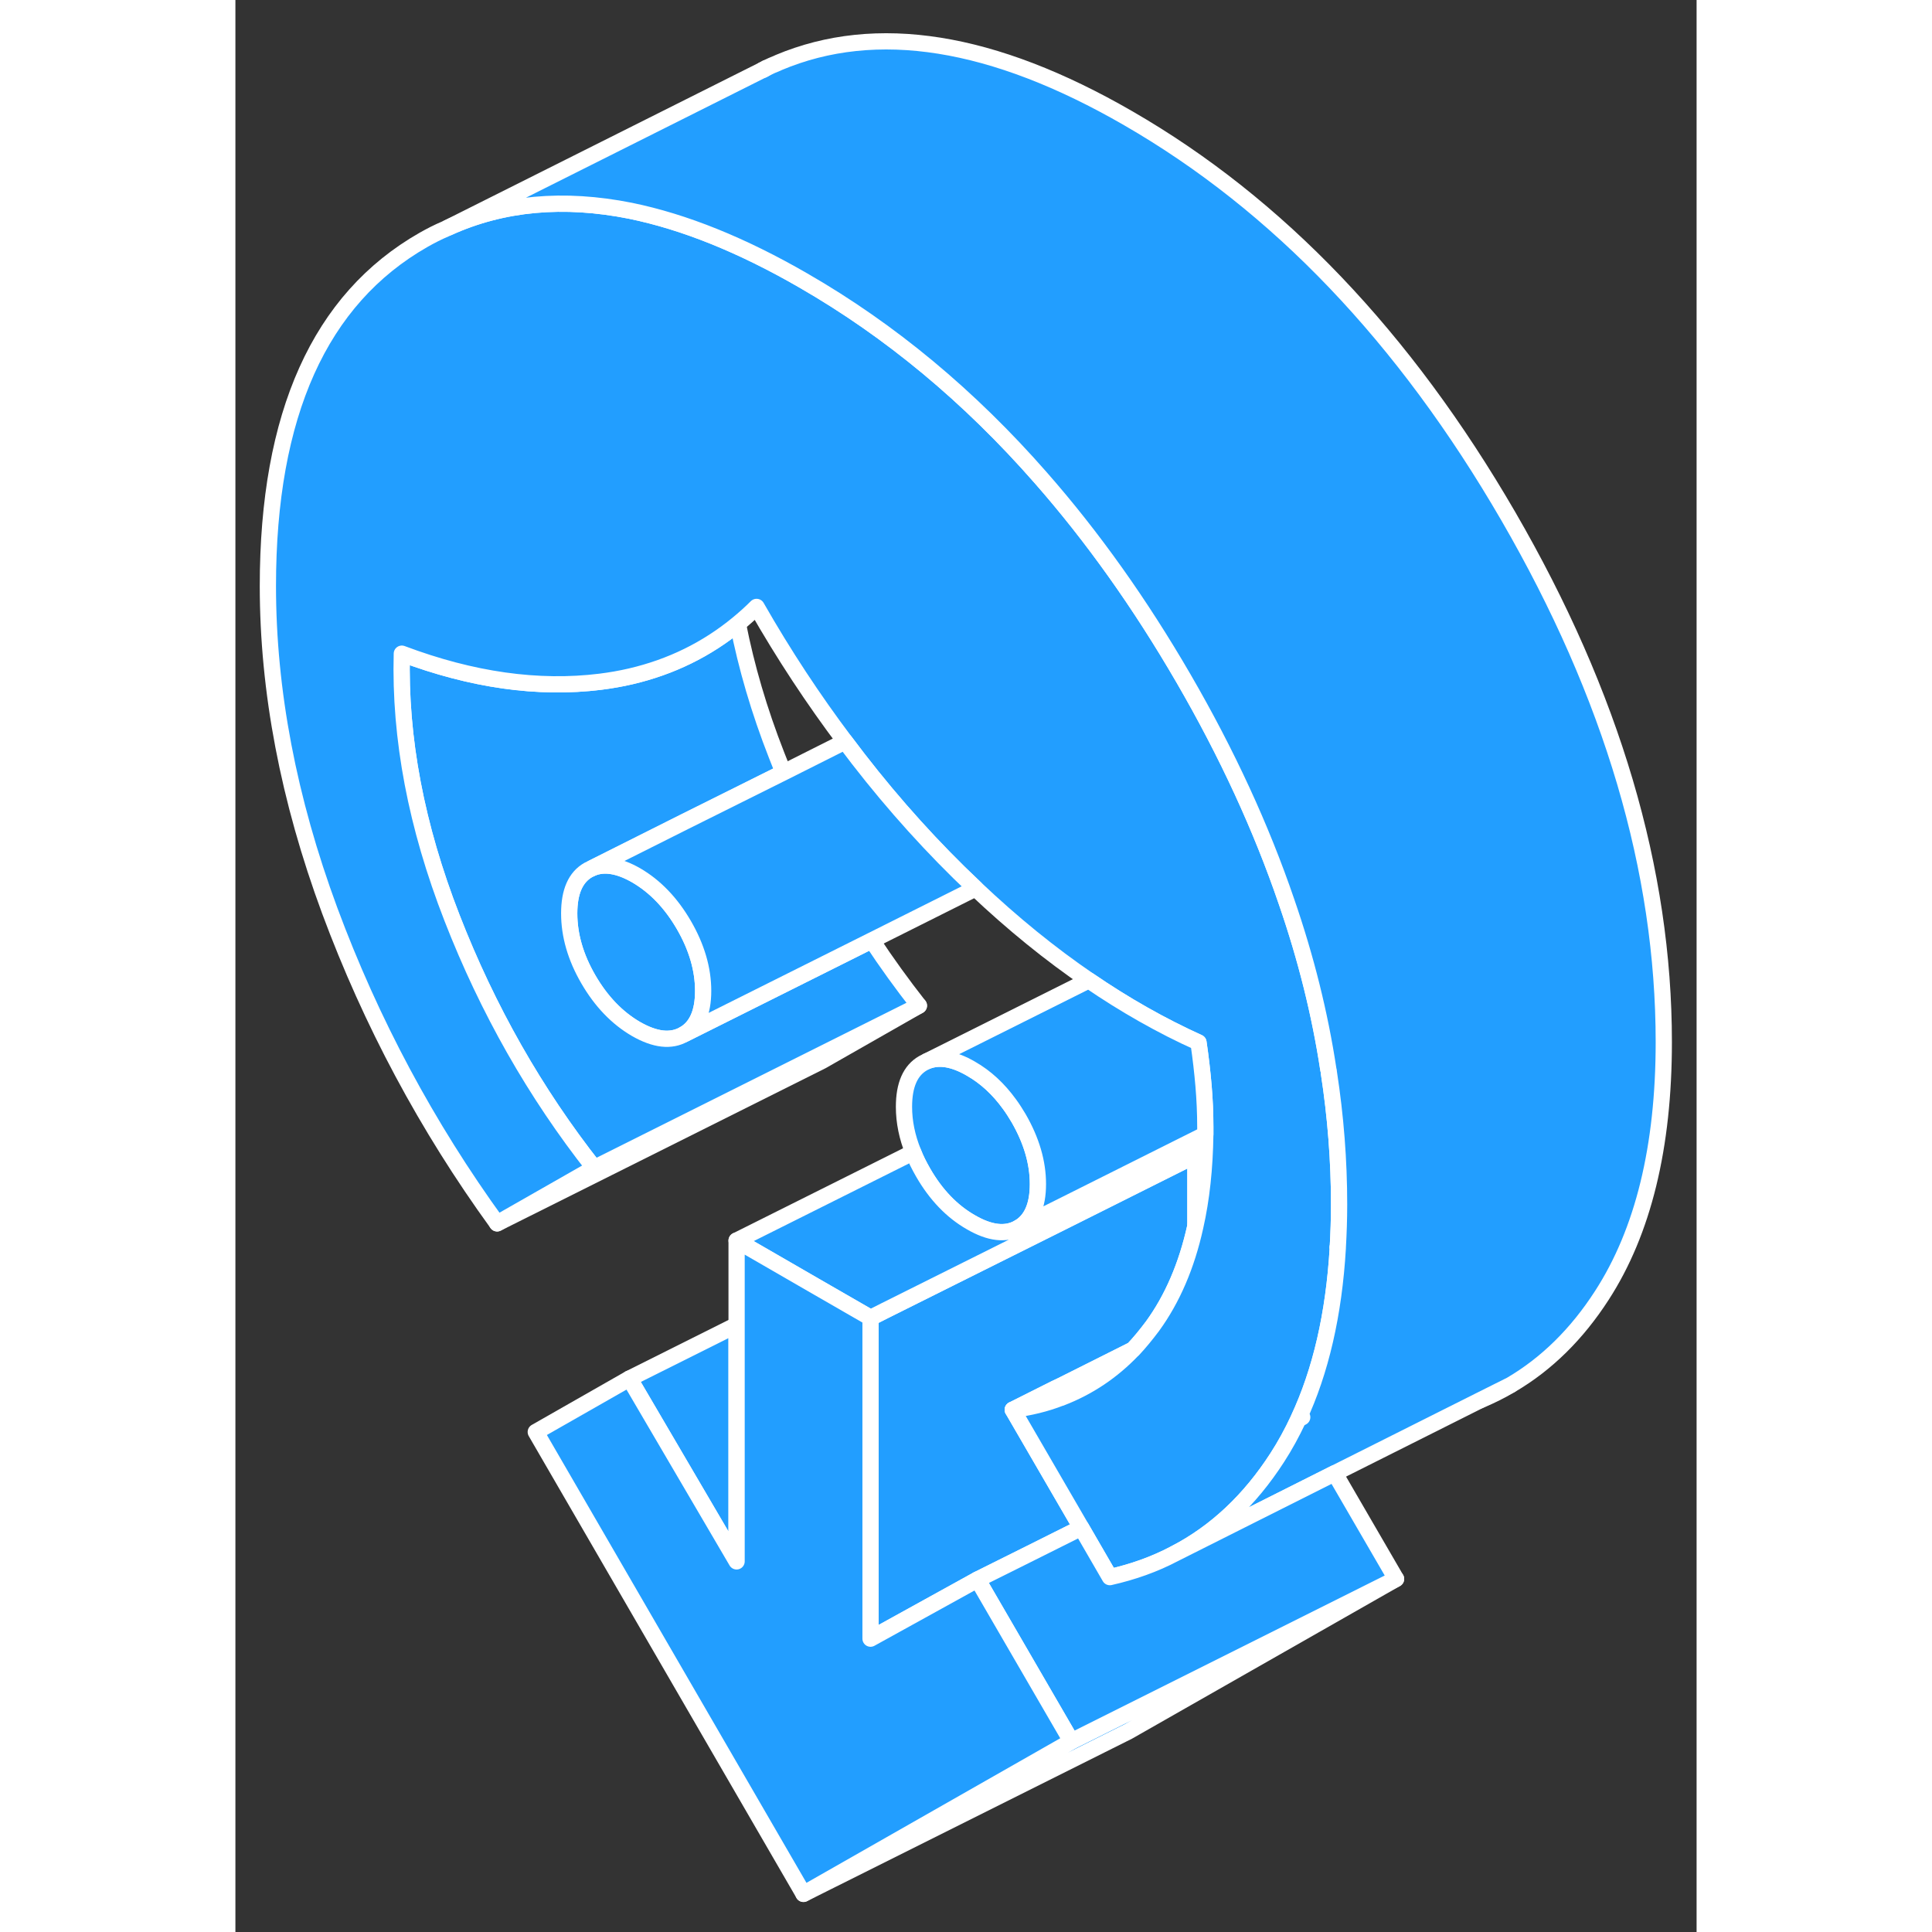 <svg width="48" height="48" viewBox="0 0 90 119" fill="#229EFF" xmlns="http://www.w3.org/2000/svg" stroke-width="1px" stroke-linecap="round" stroke-linejoin="round"><rect x="0" y="0" width="90" height="119" fill="#333333" stroke="none"/><path d="M67.88 76.832L67.9 76.872V76.832H67.88Z" stroke="white" stroke-linejoin="round"/><path d="M28.81 61.032C28.81 62.373 28.41 63.263 27.62 63.712C26.83 64.162 25.85 64.052 24.68 63.383C23.51 62.703 22.53 61.682 21.74 60.322C20.95 58.962 20.56 57.602 20.56 56.263C20.56 54.922 20.95 54.032 21.74 53.583L21.99 53.462C22.73 53.163 23.63 53.312 24.68 53.913C25.85 54.593 26.83 55.612 27.62 56.972C28.41 58.333 28.81 59.693 28.81 61.032Z" stroke="white" stroke-linejoin="round"/><path d="M49.43 72.933C49.43 74.272 49.03 75.172 48.24 75.623C47.45 76.073 46.47 75.963 45.3 75.282C44.13 74.612 43.15 73.593 42.36 72.222C42.12 71.802 41.91 71.392 41.75 70.972C41.37 70.032 41.18 69.103 41.18 68.172C41.18 66.832 41.57 65.933 42.36 65.483L42.6 65.362C43.35 65.062 44.25 65.213 45.3 65.823C46.21 66.343 47 67.073 47.68 68.013C47.88 68.282 48.06 68.573 48.24 68.873C49.03 70.243 49.43 71.593 49.43 72.933Z" stroke="white" stroke-linejoin="round"/><path d="M76.66 86.252C77.31 85.982 77.94 85.672 78.54 85.312L76.66 86.252ZM67.88 76.832L67.9 76.872V76.832H67.88Z" stroke="white" stroke-linejoin="round"/><path d="M42.1 61.942L36.12 65.352L16.12 75.352L22.1 71.942L35.9 65.042L42.1 61.942Z" stroke="white" stroke-linejoin="round"/><path d="M42.1 61.942L35.9 65.042L22.1 71.942C18.46 67.322 15.54 62.182 13.34 56.532C11.14 50.892 10.11 45.462 10.25 40.262C14.58 41.892 18.65 42.462 22.47 41.992C23.11 41.912 23.74 41.802 24.34 41.662C26.83 41.082 29.03 40.002 30.95 38.422C31.47 41.072 32.26 43.782 33.34 46.532C33.48 46.882 33.61 47.232 33.77 47.572L27.65 50.622L21.99 53.462L21.74 53.582C20.95 54.032 20.56 54.922 20.56 56.262C20.56 57.602 20.95 58.962 21.74 60.322C22.53 61.682 23.51 62.702 24.68 63.382C25.85 64.052 26.83 64.162 27.62 63.712L33.14 60.952L39.2 57.922C40.11 59.302 41.08 60.642 42.1 61.942Z" stroke="white" stroke-linejoin="round"/><path d="M71.49 97.252L54.99 106.652L34.99 116.652L51.49 107.252L71.49 97.252Z" stroke="white" stroke-linejoin="round"/><path d="M59.12 71.172V75.562C58.59 77.962 57.71 80.002 56.49 81.682C56.1 82.202 55.71 82.682 55.28 83.132H55.27L50.87 85.342L50.49 85.522L47.88 86.832L52.1 94.102L48.7 95.802L45.71 97.292L39.12 100.932V81.172L39.97 80.742L45.94 77.762L50.87 75.302L59.12 71.172Z" stroke="white" stroke-linejoin="round"/><path d="M55.27 83.143C54 84.473 52.53 85.453 50.87 86.093C50.86 86.103 50.85 86.103 50.83 86.103C49.91 86.463 48.92 86.703 47.88 86.833L50.49 85.523L50.87 85.343L55.27 83.143Z" stroke="white" stroke-linejoin="round"/><path d="M67.9 76.832H67.88L67.9 76.872C67.66 80.952 66.85 84.462 65.47 87.412C65.08 88.252 64.65 89.042 64.17 89.782C62.48 92.402 60.39 94.372 57.9 95.672L57.84 95.702C56.61 96.352 55.28 96.822 53.86 97.142L52.1 94.102L47.88 86.832C48.92 86.702 49.91 86.462 50.83 86.102C50.85 86.102 50.86 86.102 50.87 86.092C52.53 85.452 54 84.472 55.27 83.142H55.28C55.71 82.682 56.1 82.202 56.49 81.682C57.71 80.002 58.59 77.962 59.12 75.562C59.51 73.842 59.71 71.952 59.74 69.872V69.422C59.74 68.552 59.7 67.702 59.63 66.872C59.56 66.052 59.46 65.162 59.32 64.212C57.04 63.182 54.78 61.902 52.56 60.382C50.2 58.772 47.87 56.882 45.59 54.722C45.25 54.402 44.92 54.082 44.58 53.752C42.07 51.282 39.72 48.582 37.55 45.672C35.6 43.082 33.78 40.322 32.1 37.382C31.73 37.752 31.34 38.102 30.95 38.422C29.03 40.002 26.83 41.082 24.34 41.662C23.74 41.802 23.11 41.912 22.47 41.992C18.65 42.462 14.58 41.892 10.25 40.262C10.11 45.462 11.14 50.892 13.34 56.532C15.54 62.182 18.46 67.322 22.1 71.942L16.12 75.352C11.79 69.382 8.36 62.962 5.81 56.092C3.27 49.222 2 42.552 2 36.092C2 25.522 5.2 18.412 11.59 14.772C12.03 14.522 12.48 14.292 12.93 14.102L13.1 14.022C16.47 12.492 20.22 12.162 24.33 12.982C27.65 13.662 31.2 15.092 34.99 17.282C40.34 20.362 45.21 24.412 49.6 29.422C52.78 33.042 55.72 37.172 58.4 41.792C61.08 46.412 63.19 50.992 64.74 55.532C65.94 59.002 66.8 62.452 67.32 65.882C67.34 65.942 67.35 66.002 67.35 66.062C67.77 68.782 67.98 71.492 67.98 74.182C67.98 75.092 67.95 75.972 67.9 76.832Z" stroke="white" stroke-linejoin="round"/><path d="M87.98 64.182C87.98 70.652 86.71 75.852 84.17 79.782C82.63 82.172 80.76 84.012 78.56 85.302L76.66 86.252L67.71 90.742L57.9 95.672C60.39 94.372 62.48 92.402 64.17 89.782C64.65 89.042 65.08 88.252 65.47 87.422L65.71 87.292L65.47 87.412C66.85 84.462 67.66 80.952 67.9 76.872V76.832C67.95 75.972 67.98 75.092 67.98 74.182C67.98 71.492 67.77 68.782 67.35 66.062C67.35 66.002 67.34 65.942 67.32 65.882C66.8 62.452 65.94 59.002 64.74 55.532C63.19 50.992 61.08 46.412 58.4 41.792C55.72 37.172 52.78 33.042 49.6 29.422C45.21 24.412 40.34 20.362 34.99 17.282C31.2 15.092 27.65 13.662 24.33 12.982C20.22 12.162 16.47 12.492 13.1 14.022L32.47 4.312H32.49L32.7 4.192C32.92 4.082 33.15 3.982 33.38 3.892L33.46 3.852C39.48 1.322 46.66 2.472 54.99 7.282C64.2 12.592 72 20.762 78.4 31.792C84.79 42.822 87.98 53.612 87.98 64.182Z" stroke="white" stroke-linejoin="round"/><path d="M71.49 97.252L51.49 107.252L45.71 97.292L48.7 95.802L52.1 94.102L53.86 97.142C55.28 96.822 56.61 96.352 57.84 95.702L57.9 95.672L67.71 90.742L71.49 97.252Z" stroke="white" stroke-linejoin="round"/><path d="M59.12 71.173L50.87 75.303L45.94 77.763L39.97 80.743L39.12 81.173L35.7 79.203L30.87 76.413L41.75 70.973C41.91 71.393 42.12 71.803 42.36 72.223C43.15 73.593 44.13 74.613 45.3 75.283C46.47 75.963 47.45 76.073 48.24 75.623L50.87 74.313L58.2 70.643L59.12 71.173Z" stroke="white" stroke-linejoin="round"/><path d="M30.869 81.612V96.172L24.27 84.912L30.869 81.612Z" stroke="white" stroke-linejoin="round"/><path d="M51.49 107.252L34.99 116.652L18.5 88.202L24.27 84.912L30.87 96.172V76.412L35.7 79.202L39.12 81.172V100.932L45.71 97.292L51.49 107.252Z" stroke="white" stroke-linejoin="round"/><path d="M45.59 54.722L39.2 57.922L33.14 60.952L27.62 63.712C28.41 63.262 28.81 62.372 28.81 61.032C28.81 59.692 28.41 58.332 27.62 56.972C26.83 55.612 25.85 54.592 24.68 53.912C23.63 53.312 22.73 53.162 21.99 53.462L27.65 50.622L33.77 47.572L37.55 45.672C39.72 48.582 42.07 51.282 44.58 53.752C44.92 54.082 45.25 54.402 45.59 54.722Z" stroke="white" stroke-linejoin="round"/><path d="M59.74 69.422V69.872L58.2 70.642L50.87 74.312L48.24 75.622C49.03 75.172 49.43 74.272 49.43 72.932C49.43 71.592 49.03 70.242 48.24 68.872C48.06 68.572 47.88 68.282 47.68 68.012C47 67.072 46.21 66.342 45.3 65.822C44.25 65.212 43.35 65.062 42.6 65.362L52.56 60.382C54.78 61.902 57.04 63.182 59.32 64.212C59.46 65.162 59.56 66.052 59.63 66.872C59.7 67.702 59.74 68.552 59.74 69.422Z" stroke="white" stroke-linejoin="round"/><path d="M32.7 4.192L32.49 4.302" stroke="white" stroke-linejoin="round"/></svg>